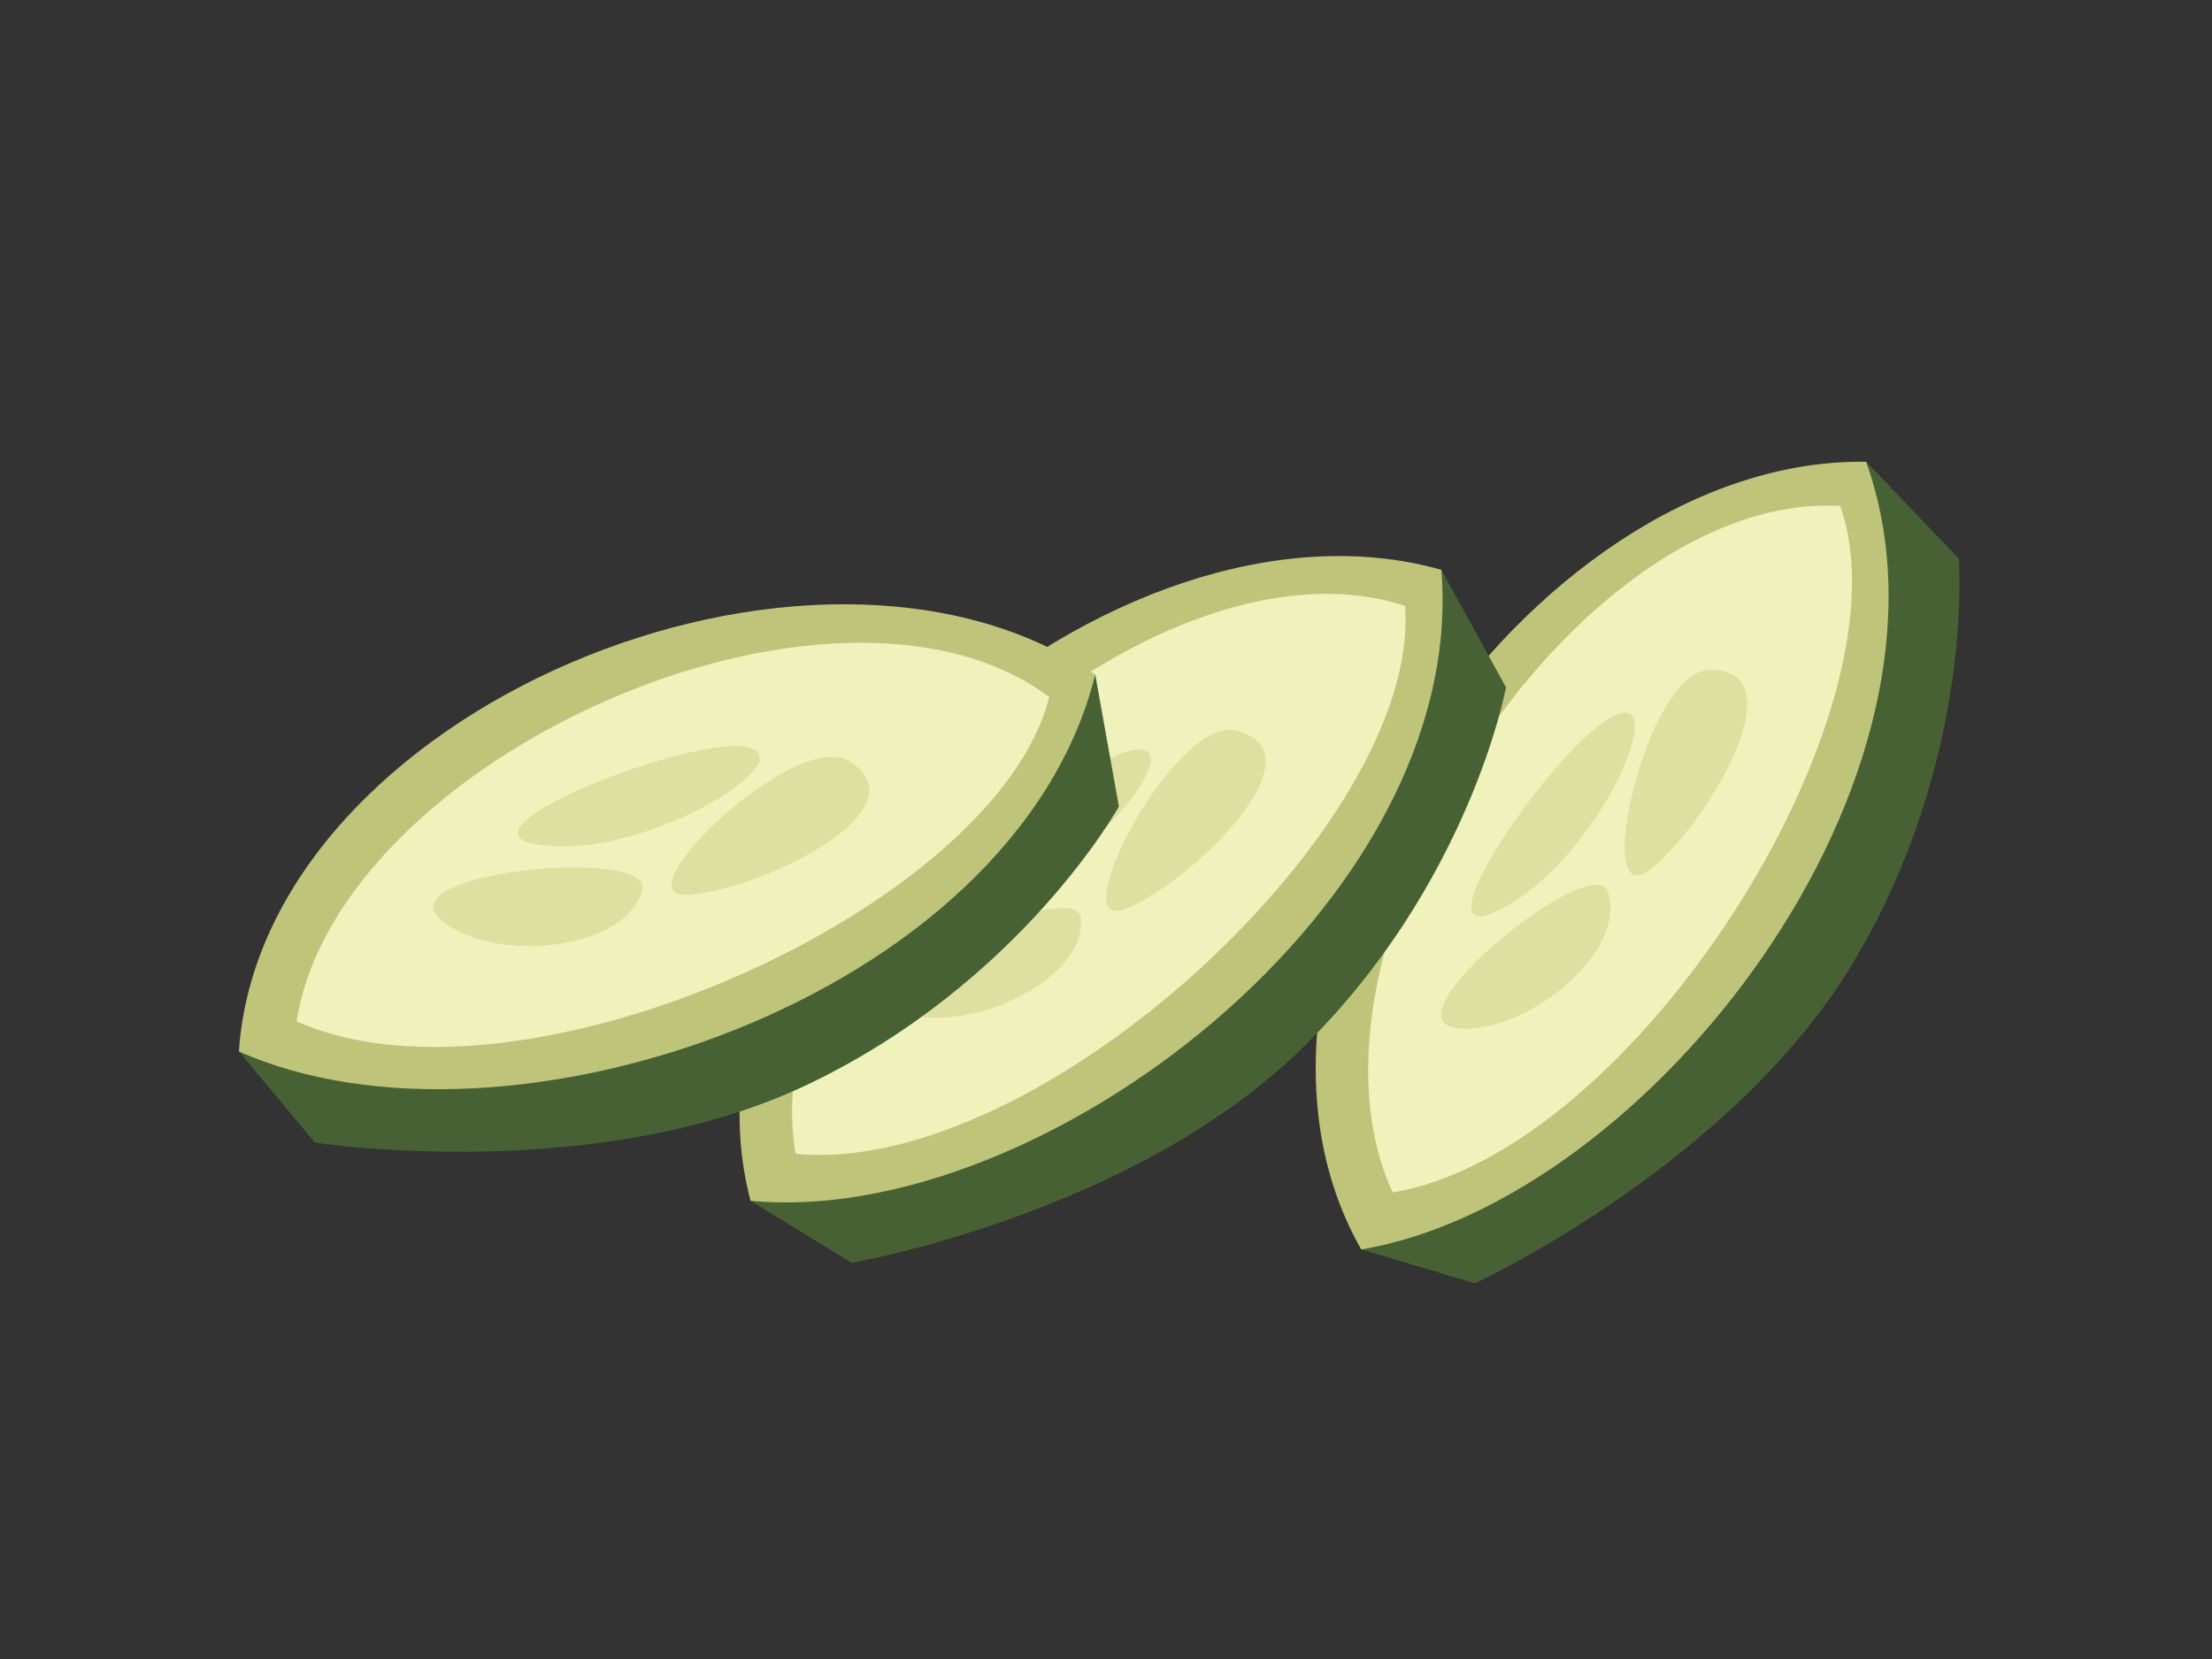 <?xml version="1.0" encoding="utf-8"?>
<!-- Generator: Adobe Illustrator 17.0.0, SVG Export Plug-In . SVG Version: 6.00 Build 0)  -->
<!DOCTYPE svg PUBLIC "-//W3C//DTD SVG 1.1//EN" "http://www.w3.org/Graphics/SVG/1.1/DTD/svg11.dtd">
<svg version="1.1" id="Layer_1" xmlns="http://www.w3.org/2000/svg" xmlns:xlink="http://www.w3.org/1999/xlink" x="0px" y="0px"
	 width="800px" height="600px" viewBox="0 0 800 600" enable-background="new 0 0 800 600" xml:space="preserve">
<rect x="0" y="0" width="800" height="600" fill="#333333" stroke="none"/>
<g>
	<path fill="#476134" d="M492.302,451.866l41.11,12.262c0,0,93.058-42.892,136.947-116.199
		c43.848-73.283,38.082-145.896,38.082-145.896l-33.527-35.024L492.302,451.866z"/>
	<g>
		<path fill="#BFC47B" d="M674.914,167.01c-122.891-1.888-243.942,177.256-182.612,284.857
			C596.179,434.526,715.478,280.822,674.914,167.01z"/>
		<path fill="#EFF2BA" d="M665.532,182.966c-96.704-5.273-202.268,160.22-161.864,248.307
			C591.595,416.593,691.885,256.897,665.532,182.966z"/>
		<path fill="#DCE0A1" d="M585.027,258.316c-19.531,7.18-72.666,83.599-45.16,71.852
			C575.365,315.008,604.523,251.107,585.027,258.316z"/>
		<path fill="#DCE0A1" d="M618.073,242.277c-22.601,0.517-42.025,86.912-22.227,72.833
			C615.65,301.012,651.814,241.552,618.073,242.277z"/>
		<path fill="#DCE0A1" d="M581.416,322.354c-5.422-15.19-83.485,47.874-53.212,49.638
			C553.062,373.428,589.012,343.577,581.416,322.354z"/>
	</g>
</g>
<g>
	<path fill="#476134" d="M271.448,434.283l36.567,22.446c0,0,100.968-17.482,162.256-76.989
		c61.259-59.519,74.394-131.158,74.394-131.158l-23.379-42.5L271.448,434.283z"/>
	<g>
		<path fill="#BFC47B" d="M521.286,206.083c-118.266-33.48-281.383,108.45-249.839,228.2
			C376.281,444.313,531.155,326.517,521.286,206.083z"/>
		<path fill="#EFF2BA" d="M508.109,219.106c-92.078-30.012-236.715,102.684-220.368,198.206
			C376.465,425.791,514.523,297.324,508.109,219.106z"/>
		<path fill="#DCE0A1" d="M410.919,271.166c-20.73,1.9-91.775,62.055-62.155,57.785C386.97,323.458,431.595,269.219,410.919,271.166
			z"/>
		<path fill="#DCE0A1" d="M446.975,264.189c-21.972-5.345-63.01,73.153-40.237,64.649
			C429.499,320.311,479.748,272.17,446.975,264.189z"/>
		<path fill="#DCE0A1" d="M390.924,332.104c-1.336-16.069-93.01,24.75-64.204,34.264
			C350.348,374.159,392.783,354.574,390.924,332.104z"/>
	</g>
</g>
<g>
	<path fill="#476134" d="M86.394,380.252l27.47,32.969c0,0,101.259,15.736,178.355-21.051
		c77.09-36.793,112.446-100.481,112.446-100.481l-8.557-47.719L86.394,380.252z"/>
	<g>
		<path fill="#BFC47B" d="M396.108,243.969C294.767,174.409,94.815,256.695,86.394,380.252
			C182.522,423.292,366.934,361.226,396.108,243.969z"/>
		<path fill="#EFF2BA" d="M379.47,252.081c-77.642-57.886-257.143,21.58-272.208,117.304
			C188.615,405.81,360.527,328.256,379.47,252.081z"/>
		<path fill="#DCE0A1" d="M270.717,270.311c-20.243-4.816-106.793,29.453-77.363,34.887
			C231.299,312.194,290.936,275.091,270.717,270.311z"/>
		<path fill="#DCE0A1" d="M307.124,275.246c-19.127-12.084-83.093,49.145-58.824,48.373
			C272.611,322.829,335.622,293.286,307.124,275.246z"/>
		<path fill="#DCE0A1" d="M232.279,321.659c3.889-15.641-96.027-6.289-71.781,11.924
			C180.391,348.53,226.869,343.542,232.279,321.659z"/>
	</g>
</g>
</svg>
